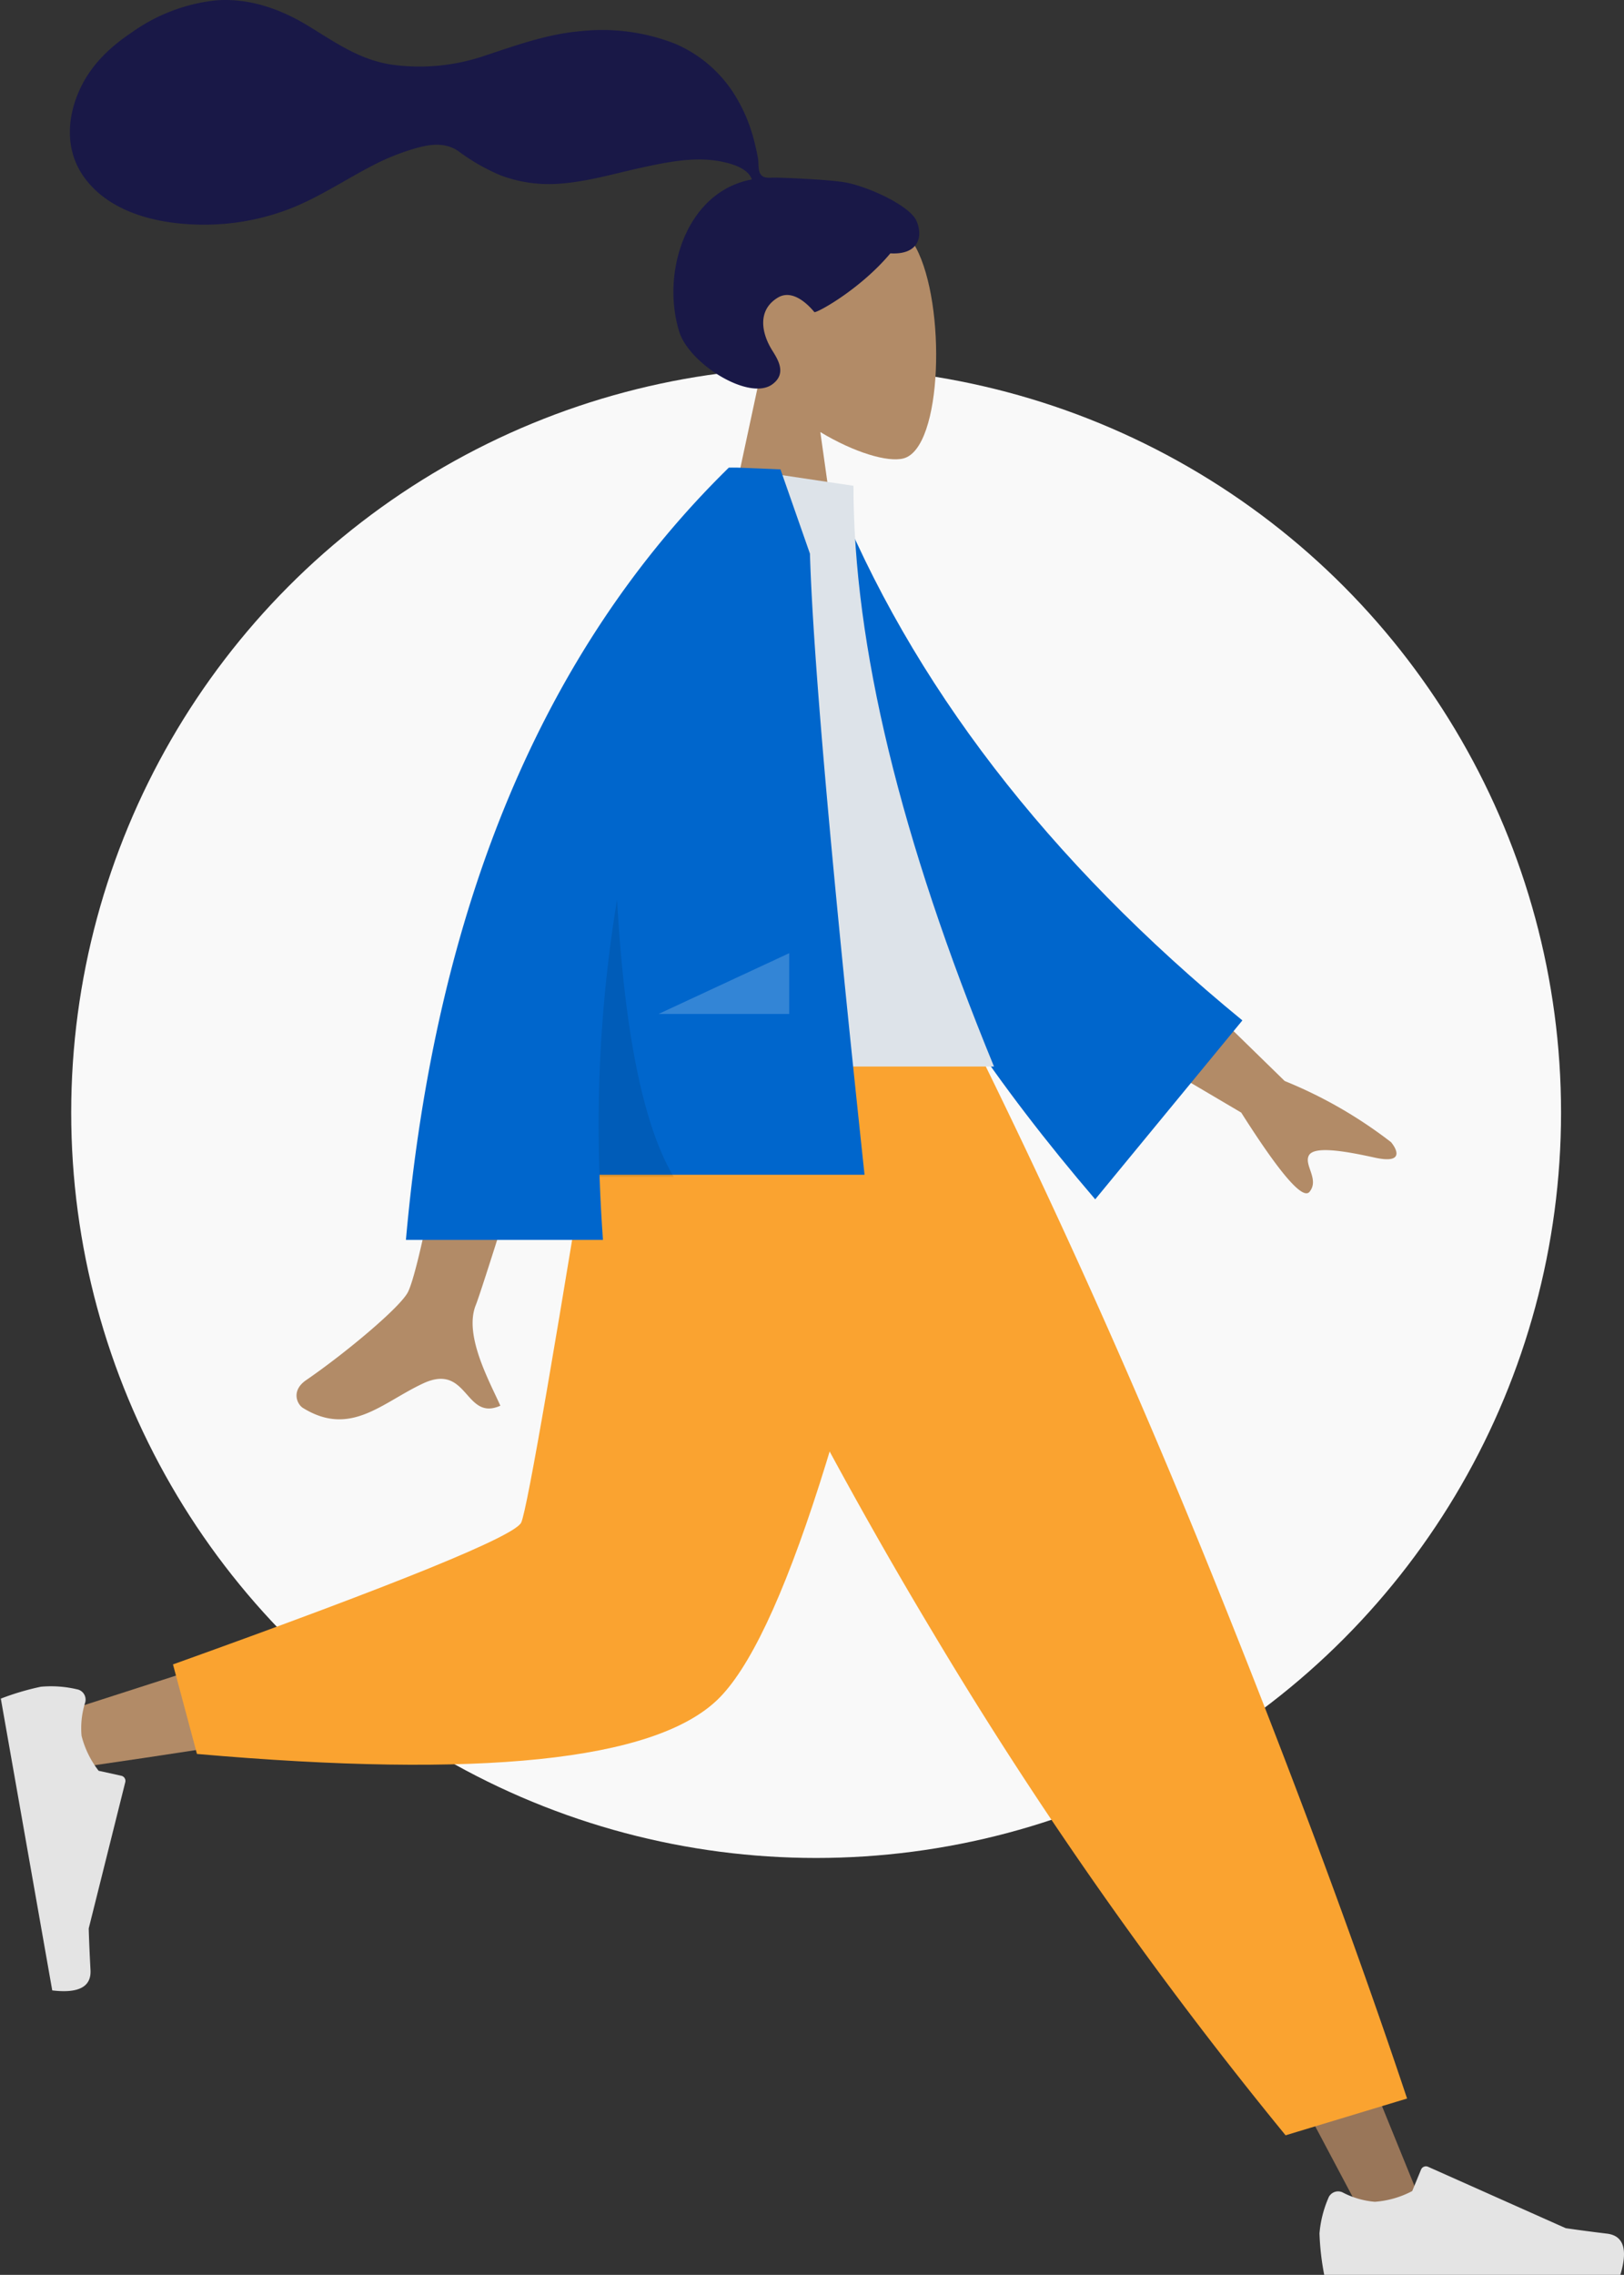 <svg xmlns="http://www.w3.org/2000/svg" width="296.493" height="415.067" viewBox="0 0 296.493 415.067">
  <rect x="0" y="0" width="296.493" height="415.067" fill="#333333" stroke="none"/>
  <g id="Group_1" data-name="Group 1" transform="translate(-253 -215)">
    <circle id="Ellipse_1" data-name="Ellipse 1" cx="136" cy="136" r="136" transform="translate(266 282)" fill="#f9f9f9"/>
    <g id="humaaans_standing-18" data-name="humaaans/standing-18" transform="translate(253 215)">
      <g id="humaaan-2" transform="translate(0 0)">
        <g id="Head_Front_Airy" data-name="Head/Front/Airy" transform="translate(12.757)">
          <g id="Head" transform="translate(117.9 36.424)">
            <path id="Path_1" data-name="Path 1" d="M7.92,33.06C3.5,27.875.513,21.522,1.013,14.4,2.452-6.111,31.007-1.6,36.562,8.755s4.895,36.615-2.284,38.466c-2.863.738-8.962-1.07-15.169-4.811L23,69.973H0Z" transform="translate(0 0)" fill="#b28b67" fill-rule="evenodd"/>
          </g>
          <path id="hair" d="M66.607,25.664c-3.032-.5-11.2-.839-12.7-.839-.962,0-2,.22-2.575-.664-.467-.723-.3-1.947-.435-2.786-.162-.975-.391-1.938-.624-2.9a29.465,29.465,0,0,0-3.06-7.772A23.89,23.89,0,0,0,35.888.453,36.363,36.363,0,0,0,18.7-1.912C12.525-1.412,6.94.625,1.114,2.542A36.848,36.848,0,0,1-16.059,4.2C-21.91,3.3-26.33.126-31.265-2.884c-5.052-3.081-10.825-5.1-16.8-4.633A32.348,32.348,0,0,0-63.384-1.707C-67.7,1.17-71.255,4.631-73.264,9.5c-2.161,5.24-2.159,10.992,1.395,15.623,5.152,6.713,14.716,8.449,22.673,8.276a43.318,43.318,0,0,0,13.468-2.468c5.795-2.038,10.8-5.493,16.224-8.3a42.22,42.22,0,0,1,7.931-3.174c2.675-.755,5.31-1.1,7.731.514a36.507,36.507,0,0,0,7.789,4.459,25.119,25.119,0,0,0,8.786,1.578c5.829-.045,11.574-1.861,17.235-3.078,4.616-.992,9.556-1.98,14.262-1.027,1.964.4,4.832,1.219,5.542,3.26C37.832,27.334,33.143,42.1,36.509,52.937c1.816,5.85,12.735,12.688,16.98,9.613,2.69-1.948,1.057-4.506,0-6.195-2.024-3.234-2.716-7.387,1.029-9.638,3.23-1.942,6.626,2.669,6.69,2.664.888-.07,8.559-4.408,13.844-10.739,5.213.309,6-3.129,4.76-5.94S70.8,26.352,66.607,25.664Z" transform="translate(74.742 7.583)" fill="#191847" fill-rule="evenodd"/>
        </g>
        <g id="Bottom_Standing_Jogging" data-name="Bottom/Standing/Jogging" transform="translate(0 185.977)">
          <path id="Leg" d="M140.819,0l71.226,119.076,53.4,100.668h11.5L187.475,0Z" transform="translate(-15.904 0)" fill="#997659" fill-rule="evenodd"/>
          <g id="Accessories_Shoe_Flat-Sneaker" data-name="Accessories/Shoe/Flat-Sneaker" transform="translate(240.898 209.279)">
            <path id="shoe" d="M2.692,26.759a20.581,20.581,0,0,0-1.609,6.426,48.1,48.1,0,0,0,.864,7.567H56.01q2.107-6.967-2.433-7.522t-7.544-1l-25.128-11.2a.959.959,0,0,0-1.266.485l-.011.025-1.615,3.918a17.238,17.238,0,0,1-6.831,1.961,15.469,15.469,0,0,1-5.9-1.725h0a1.917,1.917,0,0,0-2.542.944Q2.716,26.695,2.692,26.759Z" transform="translate(-1.083 -20.941)" fill="#e4e4e4" fill-rule="evenodd"/>
          </g>
          <path id="Pant" d="M249.072,203.624l22.181-6.709Q256.676,153.337,235.521,101T190.081,0H127.435q27,61.568,57.245,111.885A757.252,757.252,0,0,0,249.072,203.624Z" transform="translate(-14.363 0)" fill="#faa330" fill-rule="evenodd"/>
          <path id="Leg-2" data-name="Leg" d="M121.348,0c-6.722,41.844-19.688,95.3-20.911,96.955q-1.224,1.65-88.1,29.521l2.485,10.143Q118.422,121.67,124,113.424C129.575,105.178,157.42,40.031,168.205,0Z" transform="translate(-1.115 0)" fill="#b28b67" fill-rule="evenodd"/>
          <path id="Pant-2" data-name="Pant" d="M35.345,117.708l4.376,16.335q77.486,6.8,94.955-9.821T174.495,0H114.759Q100.6,88.114,98.925,91.813T35.345,117.708Z" transform="translate(-3.763 0)" fill="#faa330" fill-rule="evenodd"/>
          <g id="Accessories_Shoe_Flat-Sneaker-2" data-name="Accessories/Shoe/Flat-Sneaker" transform="translate(19.51 119.656) rotate(80)">
            <path id="shoe-2" data-name="shoe" d="M1.609,5.818A20.581,20.581,0,0,0,0,12.244a48.1,48.1,0,0,0,.864,7.567H54.927q2.107-6.967-2.433-7.522t-7.544-1L19.822.083a.959.959,0,0,0-1.266.485l-.011.025L16.931,4.512A17.238,17.238,0,0,1,10.1,6.473,15.469,15.469,0,0,1,4.2,4.748h0a1.917,1.917,0,0,0-2.542.944Q1.633,5.754,1.609,5.818Z" transform="translate(0 0)" fill="#e4e4e4" fill-rule="evenodd"/>
          </g>
        </g>
        <g id="Body_Jacket" data-name="Body/Jacket" transform="translate(54.137 85.319)">
          <path id="Skin" d="M190.258,96.54l27.153,26.49a82.308,82.308,0,0,1,19.421,11.163c1.134,1.369,2.37,3.992-2.97,2.818s-11.008-2.168-12.012-.432,1.954,4.4.1,6.669q-1.856,2.272-12.474-14.456L181.24,112.144ZM69.735,100.275l20.031.079q-18.552,59.891-20.031,63.555c-2.218,5.5,2.476,13.868,4.483,18.367-6.537,2.925-5.841-7.908-14.087-4.071-7.527,3.5-13.253,9.847-21.949,4.481-1.069-.66-2.241-3.144.59-5.085,7.053-4.836,17.216-13.3,18.589-16.086Q60.169,155.815,69.735,100.275Z" transform="translate(-37.006 -11.113)" fill="#b28b67" fill-rule="evenodd"/>
          <path id="Coat-Back" d="M0,2.139,8.133,0Q34.117,51.4,91.06,90.288L67.138,125.15C28.1,86.925,2.541,46.2,0,2.139Z" transform="translate(89.84 2.981) rotate(5)" fill="#06c" fill-rule="evenodd"/>
          <path id="Shirt" d="M97.49,109.273H171.3Q145.649,46.908,145.648,3.317L123.385,0C105.887,28.141,100.946,62.788,97.49,109.273Z" transform="translate(-43.968 0)" fill="#dde3e9" fill-rule="evenodd"/>
          <path id="Coat-Front" d="M118.549.016A.14.14,0,0,1,118.558,0h1.453q2.608.09,7.946.324l5.38,15.374q.853,28.117,9.969,113.326H94.924q.19,5.885.627,11.881H59.577Q67.649,49.84,118.531,0Z" transform="translate(-39.604 0)" fill="#06c" fill-rule="evenodd"/>
          <path id="Shade" d="M102.7,89.077q2.065,36.685,10.343,50.579H99.516A252.874,252.874,0,0,1,102.7,89.077Z" transform="translate(-44.183 -10.254)" fill="rgba(0,0,0,0.1)" fill-rule="evenodd"/>
          <path id="Light" d="M111.692,111.212l23.858-11.09v11.09Z" transform="translate(-45.603 -11.525)" fill="rgba(255,255,255,0.2)" fill-rule="evenodd"/>
        </g>
      </g>
    </g>
  </g>
</svg>
